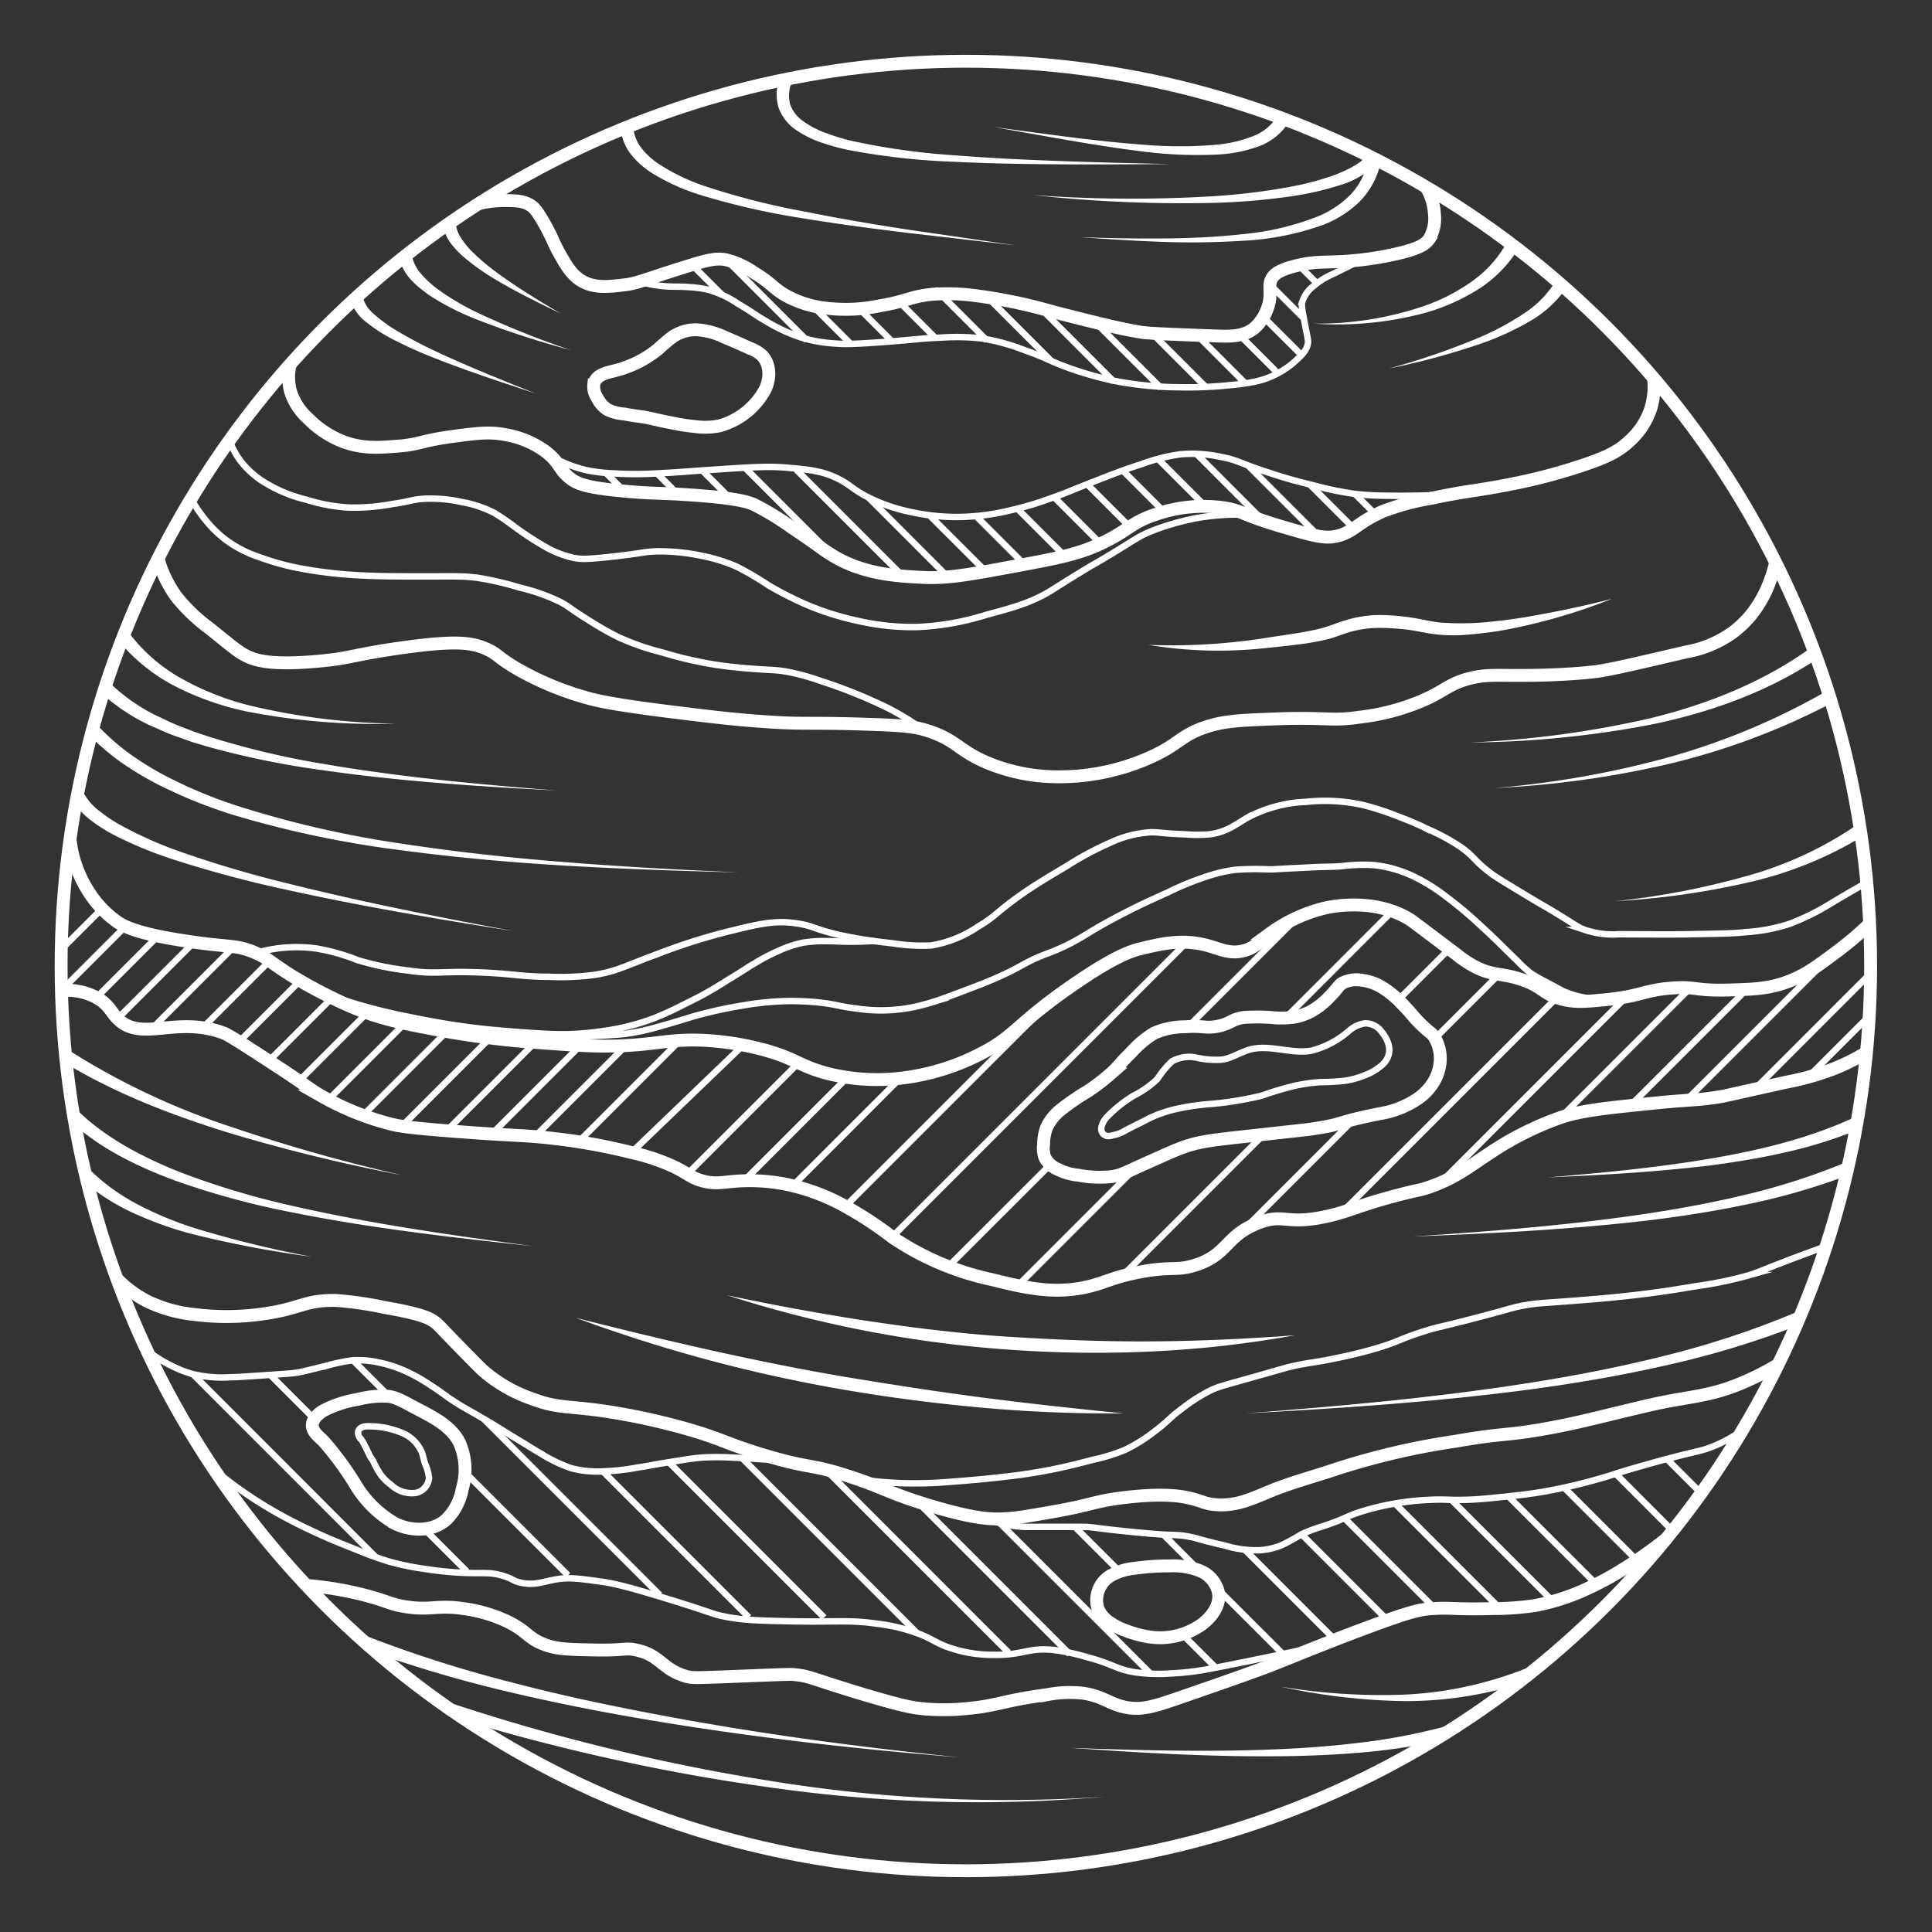 <svg id="Layer_2" data-name="Layer 2" xmlns="http://www.w3.org/2000/svg" viewBox="0 0 300 300">
  
  <rect x="0" y="0" width="300" height="300" fill="#333333" stroke="none"/>
  
  <g>
    <circle cx="149.98" cy="150" r="140.49" style="fill: none;stroke: #fff;stroke-miterlimit: 10;stroke-width: 2px"/>
    <path d="M9.49,153.83A9.55,9.55,0,0,1,15,154.92c1.84,1,2.23,2.22,3.28,3.28,3.68,3.69,9-.51,16.4,2.19.81.29,3.46,2,8.75,5.46,4.5,2.93,4.42,3.16,6.56,4.38a43.14,43.14,0,0,0,10.93,4.37c1.06.25,2.35.52,9.84,1.09,9.77.75,10.24.51,15.31,1.1a91,91,0,0,1,12,2.18,31.5,31.5,0,0,1,6.56,2.19c2.24,1.09,2.64,1.69,4.37,2.19,2.34.66,3.45.09,6.56,0a28.85,28.85,0,0,1,8.75,1.09,33,33,0,0,1,7.65,3.28,56.92,56.92,0,0,1,6.56,4.37,43.65,43.65,0,0,0,15.3,6.56c5.3,1.3,9.87,2.42,15.31,1.1,2.61-.64,3.66-1.41,7.65-2.19,5.24-1,5.77-.17,8.75-1.09,5.19-1.62,4.73-4.59,9.84-6.56,4.16-1.61,4.22.45,10.93-1.1,3.54-.81,4.51-1.61,10.94-3.28,3.21-.83,3-.64,4.37-1.09,4.36-1.44,6.63-3.39,9.84-5.47a48.83,48.83,0,0,1,10.93-5.46c3.18-1.06,6.86-1.44,14.22-2.19,6.27-.64,6.82-.4,10.93-1.09l9.84-2.19a42.31,42.31,0,0,0,7.65-2.19,34.63,34.63,0,0,0,4.38-2.18" style="fill: none;stroke: #fff;stroke-miterlimit: 10;stroke-width: 2px"/>
    <path d="M18.23,198.65a18.28,18.28,0,0,0,4.38,3.28,21.71,21.71,0,0,0,7.65,2.19,39.22,39.22,0,0,0,9.84,0c6.52-.78,7-2.27,12-2.19a55,55,0,0,1,7.65,1.1c5.76,1,6.91,1.67,7.65,2.18s.59.52,4.38,4.38c1.89,1.92,2.83,2.88,3.28,3.28a23.05,23.05,0,0,0,7.65,4.37c4.35,1.63,5.62.92,13.12,2.19a98.91,98.91,0,0,1,9.84,2.18c6.25,1.7,6.71,2.46,13.12,4.38,7.19,2.14,7,1.27,13.12,3.28,5.28,1.71,5.88,2.48,12,4.37,6.31,1.94,9,2.13,9.83,2.18,2.84.17,5.18-.27,9.84-1.09,6.16-1.08,6.29-1.62,10.94-2.18,6.08-.74,8.94-.2,9.84,0,2.35.49,2.53.94,4.37,1.09,3.29.27,5.61-.91,8.75-2.19s6.56-2.17,9.84-3.28A113.26,113.26,0,0,1,226,223.8c8-1.4,7.75-.75,15.31-2.19,4.19-.8,6-1.33,14.21-3.28,6.19-1.47,9.35-1.35,14.22-3.28a42.76,42.76,0,0,0,6.56-3.28" style="fill: none;stroke: #fff;stroke-miterlimit: 10;stroke-width: 2px"/>
    <path d="M47.58,246.19a52.52,52.52,0,0,1,9.6,1.65c3.19.88,3.58,1.33,6,1.68,3.8.56,4.6-.32,8.6.24A23.45,23.45,0,0,1,78,251.43c3.94,1.69,3.76,3,6.93,4.07,1.82.61,3.77.64,7.66.71,4.53.08,4.45-.38,6.21,0,3.82.83,3.9,2.94,7.65,4.07,1,.3,1.42.27,8.37,0,7.72-.31,8-.31,8.61-.24,2.35.24,2.48.59,10,2.87,6.64,2,8.28,2.25,9.56,2.39a34.94,34.94,0,0,0,7.18,0c4.64-.41,5.77-1.28,12.43-2.15a18.7,18.7,0,0,1,5.5-.24c3.08.44,4.08,1.61,6.46,2.15,2.59.59,4.64-.07,8.6-1.44,11-3.78,14.11-5,14.11-5,6.06-2.42,9.18-3.72,14.58-5.73,6.8-2.54,8.52-3,10.76-3.11,2.6-.18,3.58.16,9.09,0a44.14,44.14,0,0,0,6.69-.48,33.74,33.74,0,0,0,8.61-2.87,45.82,45.82,0,0,0,5-2.74,66.21,66.21,0,0,0,6.81-4.81" style="fill: none;stroke: #fff;stroke-miterlimit: 10;stroke-width: 2px"/>
    <path d="M10.87,130.22a18.62,18.62,0,0,0,2.8,8.09,16.47,16.47,0,0,0,4.54,4.84c.8.55,2.82,1.82,10.88,3,6.49,1,7.57.49,10.59,1.81,2.13.94,2.22,1.45,5.74,3.63a76.27,76.27,0,0,0,9.38,4.84c4.53,1.89,8,2.53,13.91,3.63a137,137,0,0,0,14.51,1.81c7.15.53,11,.81,16.33.31,3.66-.35,6-.87,10.28-.61a44.4,44.4,0,0,1,7.86,1.21c5.78,1.42,6.27,2.75,10.89,3.93a31.67,31.67,0,0,0,12.09.61,35.9,35.9,0,0,0,11.49-3.63c5.56-2.82,5.51-4.55,14.22-10.59,6.78-4.7,9.39-5.45,10.58-5.74,3.17-.78,6.43-1.58,10.28-.61,2.14.55,3.58,1.42,5.75.91,1.83-.43,2.66-1.49,4.23-2.72a24,24,0,0,1,8.47-3.93c.74-.18,7.67-1.72,13.3,1.81.25.16,2.59,1.92,7.26,5.45A17.82,17.82,0,0,0,229,150.1c2.61,1.35,3.9,1,6.65,1.81,4,1.14,3.8,2.55,7.26,3.33,1.87.42,3.36.28,6.35,0,5.47-.52,6-1.48,10.28-1.81,3.81-.3,3.59.44,8.77.3,3.85-.11,6.18-.17,9.07-1.21s4.63-2.37,7.56-4.54a53.44,53.44,0,0,0,5.4-4.56" style="fill: none;stroke: #fff;stroke-miterlimit: 10;stroke-width: 2px"/>
    <path d="M24.53,86.69a18.39,18.39,0,0,0,3,6.15,27.7,27.7,0,0,0,5.05,4.77c3,2.42,4.42,3.63,5.62,4.22,1.45.71,3.8,1.52,11.24.84,5.08-.46,5.39-1,12.37-2,8.89-1.28,11.35-.89,13.49,0s1.74,1.33,5.33,3.37a46.81,46.81,0,0,0,10.12,4.21c1.46.44,3.84,1.08,13.21,2.25,6.6.82,10.8,1.34,16.86,1.69,4.12.23,6,0,14.05.28,5.53.19,7.27.34,9.55,1.12,4.09,1.4,4.45,2.93,8.71,4.78a28.62,28.62,0,0,0,11,2.25,34.6,34.6,0,0,0,14-2.81c5.15-2.21,5-3.65,9.55-5.06,2.63-.82,5.35-.93,10.68-1.13,7.87-.28,8.34.41,12.93-.28a35,35,0,0,0,9.55-2.53c3.51-1.53,4-2.51,7-3.37,2.68-.75,4.26-.54,8.43-.56.89,0,6.26,0,11.24-.56,2-.21,6.1-1.17,14.33-3.09a17.61,17.61,0,0,0,7.31-3.09A17.07,17.07,0,0,0,272,95.37a18.79,18.79,0,0,0,2.81-5.06,21.11,21.11,0,0,0,.91-3" style="fill: none;stroke: #fff;stroke-miterlimit: 10;stroke-width: 2px"/>
    <path d="M45.08,56.54a8.25,8.25,0,0,0,0,4.12A9.34,9.34,0,0,0,47.86,65a15.47,15.47,0,0,0,5.29,3.53c3,1.15,5.54,1,8.57.75,3.58-.27,3.55-.83,8.57-1.51,3.81-.51,5.77-.76,8.32-.25a14.62,14.62,0,0,1,6,2.52c2.41,1.78,2.07,2.82,4,4.29,1.11.82,2.5,1.45,9.07,2,4.15.35,4.67.19,9.33.51,7.5.5,9.16,1.12,10.08,1.51a43.92,43.92,0,0,1,5.8,3.53c3.36,2.21,4.56,3.22,5.79,4,5,3.3,10.49,3.57,14.62,3.78,3.87.19,7.37-.46,14.37-1.76,6.53-1.22,9.79-1.83,13.36-3.53,4.25-2,4.59-3.27,8.57-4.54a22.7,22.7,0,0,1,10.33-1c3,.44,2.89,1.13,9.33,3,4.05,1.19,6.1,1.78,7.81,1.51,3.08-.49,3.45-2.14,7.82-4a39.32,39.32,0,0,1,7.56-2c5.23-1.11,6.07-1,11.34-2A88.66,88.66,0,0,0,246.49,72c2.84-1,4.74-1.81,6.55-3.53a11.68,11.68,0,0,0,3.28-5,11.49,11.49,0,0,0,.44-4.74" style="fill: none;stroke: #fff;stroke-miterlimit: 10;stroke-width: 2px"/>
    <path d="M74.24,31.65a16.42,16.42,0,0,1,4.31-.5c1.68,0,2.81.06,3.91.79.39.26.89.67,2.15,2.93s1.33,2.83,2.16,4.31c1,1.8,1.85,3.32,3.32,4.3,2,1.29,4.13,1.07,6.66.78,2.17-.24,2.72-.64,9.39-2.74,3.77-1.18,5-1.49,6.65-1.17a13.08,13.08,0,0,1,4.31,2c2.69,1.6,2.91,2.38,4.89,3.52a16.6,16.6,0,0,0,6.45,2,25.68,25.68,0,0,0,8.22-.4c4.18-.69,4.63-1.41,8-1.76a32.12,32.12,0,0,1,6.84.2,80.23,80.23,0,0,1,12.14,2.54c6.81,1.73,10.21,2.59,13.5,3.13,1.17.2,4.69.33,11.74.59,2.12.08,4.4.13,6.06-1.37a7.49,7.49,0,0,0,2-3.33c.64-2.18-.16-3.06.59-4.3.31-.52,1-1.28,4.11-2,2.65-.58,3.91-.41,7-.58a49.78,49.78,0,0,0,8.22-1.18c3.57-.82,4.51-1.49,5.09-2.35a6.24,6.24,0,0,0,.78-3.91,9,9,0,0,0-1.22-4" style="fill: none;stroke: #fff;stroke-miterlimit: 10;stroke-width: 2px"/>
    <path d="M167.42,182.48a17.62,17.62,0,0,0,5.23.22c1.53-.22,2-.61,5.9-2.34,2.53-1.13,3.8-1.7,4.9-2.11,2.48-.93,4.28-1.15,8.9-1.67,9.07-1,9.11-1,11-1.22,5.79-.84,3.61-1,11-2.45a14.49,14.49,0,0,0,5.68-2.23,8.28,8.28,0,0,0,2.44-2.45,7,7,0,0,0,1.12-3,6.4,6.4,0,0,0-.89-4.23c-.48-.71-.63-.54-2.12-2-1.15-1.14-1.17-1.35-2.33-2.56a16.79,16.79,0,0,0-3.12-2.79,8.18,8.18,0,0,0-3.67-1.44,4.87,4.87,0,0,0-2.79.33c-.86.42-.82.82-2.22,2.23a11.79,11.79,0,0,1-2.78,2.22,9.41,9.41,0,0,1-2.34.89,14,14,0,0,1-4,.11,30.27,30.27,0,0,0-4.23,0c-2,.33-1.91.91-3.89,1.34s-2.26-.11-5.23.11a11.81,11.81,0,0,0-4.79,1,15.85,15.85,0,0,0-3.56,3c-1.89,1.85-1.82,2.08-3.23,3.34a32.82,32.82,0,0,1-3.67,2.78,36,36,0,0,0-3.9,2.67,7.57,7.57,0,0,0-2.33,2.89,7.65,7.65,0,0,0-.45,2.56,4.3,4.3,0,0,0,.22,2.12,4,4,0,0,0,2,1.78A8.83,8.83,0,0,0,167.42,182.48Z" style="fill: none;stroke: #fff;stroke-miterlimit: 10;stroke-width: 2px"/>
    <path d="M104.53,65.71a29.91,29.91,0,0,0,3.48.53,11.25,11.25,0,0,0,3.69-.11,11.53,11.53,0,0,0,7.07-5.58c.91-1.77.88-4.18-.6-5.5a6.59,6.59,0,0,0-1.8-1c-1.25-.56-2.51-1.13-3.78-1.66a11.89,11.89,0,0,0-4.49-1.19,6.51,6.51,0,0,0-3.58,1.05,26,26,0,0,0-2.28,1.92,17.21,17.21,0,0,1-6.88,3.42c-1.31.34-2.87.61-3.16,2.17a3,3,0,0,0,.53,2,4.49,4.49,0,0,0,1.68,1.89,7.81,7.81,0,0,0,2.53.64c.78.14,1.17.21,1.9.31C101.09,64.88,101.41,65.13,104.53,65.71Z" style="fill: none;stroke: #fff;stroke-miterlimit: 10;stroke-width: 2px"/>
    <path d="M174.3,175.79c1.25-.72,2.58-1.3,3.87-2a20,20,0,0,1,4.07-1.49,36.37,36.37,0,0,1,5.83-.88,53.39,53.39,0,0,0,7.87-1.29,49,49,0,0,1,5.23-1.56,28.15,28.15,0,0,1,3.86-.54,36.25,36.25,0,0,0,3.8-.21,13.48,13.48,0,0,0,3.33-.95,8.33,8.33,0,0,0,2.44-1.49c1.75-1.56,1.27-3.62-.15-5.28a3.15,3.15,0,0,0-2.47-1.2,4.86,4.86,0,0,0-2.59,1.24,14.24,14.24,0,0,1-5.71,3c-3.16.58-6.49-1-9.59-.17-1.46.4-2.76,1.32-4.26,1.56a13.47,13.47,0,0,1-4-.29,5.45,5.45,0,0,0-3.88.59,14.71,14.71,0,0,0-2.23,2.71,15.13,15.13,0,0,1-3.7,2.6,20.54,20.54,0,0,0-4.1,3.27c-.7.71-1.55,2.35-.21,2.93.19.09.44.13,1.15-.06A6.64,6.64,0,0,0,174.3,175.79Z" style="fill: none;stroke: #fff;stroke-miterlimit: 10"/>
    <path d="M178,254.1a11.19,11.19,0,0,0,8.32-1.66c1.71-1.15,3.19-3.06,2.89-5.1a4.77,4.77,0,0,0-2.88-3.43,11.35,11.35,0,0,0-4.59-.76,39,39,0,0,0-5.61.38,9.36,9.36,0,0,0-3.5,1.05,4.41,4.41,0,0,0-2.11,5.29,4.88,4.88,0,0,0,1.87,2.12,10.17,10.17,0,0,0,2.37,1.19A16.92,16.92,0,0,0,178,254.1Z" style="fill: none;stroke: #fff;stroke-miterlimit: 10;stroke-width: 2px"/>
    <path d="M61.53,217.13a21.2,21.2,0,0,1,2.34,1.16c2.8,1.49,6,2.87,7.45,5.68a10.41,10.41,0,0,1,.46,7.22A8.86,8.86,0,0,1,69.26,236c-2.14,1.86-5.47,1.81-8,.53a17,17,0,0,1-6-5.89,47.76,47.76,0,0,0-5-6.83c-.68-.69-1.8-1.47-1.76-2.55s1.22-2,2.13-2.42a17.77,17.77,0,0,1,5-1.56,14.8,14.8,0,0,1,4.77-.45A7,7,0,0,1,61.53,217.13Z" style="fill: none;stroke: #fff;stroke-miterlimit: 10;stroke-width: 2px"/>
    <path d="M57.94,226.87a16.15,16.15,0,0,0,1.09,2,7.43,7.43,0,0,0,1.69,1.69,4.66,4.66,0,0,0,3.9,1.25,2.6,2.6,0,0,0,2-2.3,6.88,6.88,0,0,0-.62-2.23c-.21-.61-.3-1.26-.54-1.86a5.66,5.66,0,0,0-3.23-3,13.25,13.25,0,0,0-5-.95,2.31,2.31,0,0,0-1,.15,1,1,0,0,0-.62.69,1.56,1.56,0,0,0,.28,1c.27,0,1.43,2.56,1.61,2.89S57.82,226.63,57.94,226.87Z" style="fill: none;stroke: #fff;stroke-miterlimit: 10"/>
    <path d="M282.81,101.88c-7.94,5.44-17.08,8.71-26.34,10.62a154.91,154.91,0,0,1-28.15,2.79,154,154,0,0,0,27.93-3.76c9.1-2.22,17.93-5.77,25.4-11.28Z" style="fill: #fff"/>
    <path d="M232.25,122.35a147.69,147.69,0,0,0,26.62-4.7,107,107,0,0,0,24.78-10.35l1,1.75a108.89,108.89,0,0,1-25.5,9.57A148.68,148.68,0,0,1,232.25,122.35Z" style="fill: #fff"/>
    <path d="M250.88,139.93a121,121,0,0,0,19.86-3.77,57.57,57.57,0,0,0,18.06-8.39l1.15,1.64A59.27,59.27,0,0,1,271,137.13,122.54,122.54,0,0,1,250.88,139.93Z" style="fill: #fff"/>
    <path d="M240.39,182.82c8.13-.67,16.26-1.45,24.28-2.76s16-3.19,23.28-6.56l.81,1.82A71.16,71.16,0,0,1,276.94,179c-4,.91-8.06,1.55-12.12,2.06C256.69,182,248.54,182.48,240.39,182.82Z" style="fill: #fff"/>
    <path d="M219.42,192c11.42-.75,22.83-1.63,34.14-3.23,5.66-.8,11.28-1.79,16.82-3.1a102.6,102.6,0,0,0,16.18-5.16l.76,1.84a103.28,103.28,0,0,1-16.62,4.78c-5.63,1.17-11.32,2-17,2.63C242.29,191,230.86,191.57,219.42,192Z" style="fill: #fff"/>
    <path d="M193.37,219.47c14.58-1.11,29.15-2.41,43.58-4.65,7.21-1.13,14.39-2.5,21.45-4.28a139,139,0,0,0,20.67-6.84l.77,1.85A140.09,140.09,0,0,1,258.75,212c-7.16,1.64-14.4,2.85-21.65,3.82C222.57,217.72,208,218.7,193.37,219.47Z" style="fill: #fff"/>
    <path d="M154.27,19.73c7.73,1,15.45,2.17,23.2,2.73a65.51,65.51,0,0,0,11.55,0,20.46,20.46,0,0,0,5.45-1.28,7.51,7.51,0,0,0,3.92-3.24l1.74,1a9.26,9.26,0,0,1-5,3.9,21.69,21.69,0,0,1-5.94,1.15,67.09,67.09,0,0,1-11.79-.47C169.6,22.55,162,21.06,154.27,19.73Z" style="fill: #fff"/>
    <path d="M160.53,30.3a211.59,211.59,0,0,0,27,.22,100.45,100.45,0,0,0,13.33-1.61,43.93,43.93,0,0,0,6.39-1.74c2-.78,4.06-1.76,5.24-3.26l1.56,1.26a14,14,0,0,1-6.21,3.65,46.6,46.6,0,0,1-6.71,1.57,102.9,102.9,0,0,1-13.56,1.13A212.21,212.21,0,0,1,160.53,30.3Z" style="fill: #fff"/>
    <path d="M167.76,36.84c4.18.13,8.36.22,12.53.19s8.35-.19,12.48-.65a42.36,42.36,0,0,0,12-2.83,15.25,15.25,0,0,0,4.9-3.29,10.35,10.35,0,0,0,2.66-5l1.94.46a12.17,12.17,0,0,1-3.36,5.79,16.9,16.9,0,0,1-5.57,3.45,43.22,43.22,0,0,1-12.45,2.43,125.59,125.59,0,0,1-12.57.16C176.1,37.39,171.93,37.13,167.76,36.84Z" style="fill: #fff"/>
    <path d="M181.63,25.47c-5.54.05-11.08.08-16.62.05s-11.08-.12-16.63-.39a108.5,108.5,0,0,1-16.6-1.83,33.2,33.2,0,0,1-4.1-1.12,15.68,15.68,0,0,1-3.93-1.91,7.11,7.11,0,0,1-2.89-3.65,7.4,7.4,0,0,1,.28-4.69l1.87.7a5.46,5.46,0,0,0-.35,3.46,5.31,5.31,0,0,0,2.11,2.76,13.91,13.91,0,0,0,3.47,1.8,31.68,31.68,0,0,0,3.88,1.19,107,107,0,0,0,16.33,2.29c5.51.44,11,.69,16.57.89S176.09,25.35,181.63,25.47Z" style="fill: #fff"/>
    <path d="M157.62,38.09l-16.29-1.88c-5.43-.66-10.85-1.36-16.26-2.25A115.13,115.13,0,0,1,109,30.35a32.87,32.87,0,0,1-7.66-3.41A13.3,13.3,0,0,1,98,24a7.88,7.88,0,0,1-1.66-4.29l2-.1a5.91,5.91,0,0,0,1.18,3.27,11.15,11.15,0,0,0,2.76,2.57,31,31,0,0,0,7.17,3.45,113.56,113.56,0,0,0,15.77,4C130.6,34,136,34.89,141.4,35.72Z" style="fill: #fff"/>
    <path d="M99.35,43.71a17.68,17.68,0,0,0,4.17.76c1.3.08,2,0,3.73.13A17.22,17.22,0,0,1,110,45a15.81,15.81,0,0,1,4.64,2.19c2.58,1.53,2.43,1.6,4.12,2.57a26.88,26.88,0,0,0,5.4,2.57,22.09,22.09,0,0,0,5.41,1c1.26.12,2.55.16,8-.25,5.06-.39,5.61-.55,8.49-.65a34.18,34.18,0,0,1,6.44.13,32.24,32.24,0,0,1,6.56,1.8c3.48,1.22,3.86,1.69,7.08,2.84a55,55,0,0,0,6.83,1.93,53.8,53.8,0,0,0,9.91,1,63.62,63.62,0,0,0,7.46-.26c4.12-.35,5.74-.83,7.08-1.42A13.54,13.54,0,0,0,201,56.19c1.08-1,1.81-1.63,2.06-2.71.14-.6,0-.83-.52-3.6-.43-2.25-.43-2.56-.33-3A5,5,0,0,1,204,44.39a12,12,0,0,1,3-1.85c.95-.46,2.48-1.22,4.49-2.24" style="fill: none;stroke: #fff;stroke-miterlimit: 10"/>
    <path d="M225.07,76.79c-4.14.21-7.52.22-10,.18a44.26,44.26,0,0,1-4.72-.28,51.62,51.62,0,0,1-6.11-1.25c-2.36-.59-4.38-1.09-7.08-2-4.63-1.47-4.87-2-7.64-2.5a20.84,20.84,0,0,0-6.11-.41,27.91,27.91,0,0,0-6.11,1.53c-2.29.72-4,1.37-7.22,2.63-4.22,1.64-4.25,1.75-6.39,2.5a53.24,53.24,0,0,1-6.94,2.09,35.92,35.92,0,0,1-8.2,1,33.51,33.51,0,0,1-7.36-.83,26.29,26.29,0,0,1-6.38-2.23c-2.37-1.2-2.62-1.82-4.45-2.77-2.5-1.31-4.68-1.52-7.91-1.81s-5.5-.12-13.43.41c-1.94.13-3.91.31-7,.46a54.78,54.78,0,0,1-6.67,0A25.63,25.63,0,0,1,91,73a20.55,20.55,0,0,1-5.28-2.07" style="fill: none;stroke: #fff;stroke-miterlimit: 10"/>
    <path d="M235.8,38.56A19.61,19.61,0,0,1,229.41,45a31.66,31.66,0,0,1-8.08,3.57A52.51,52.51,0,0,1,204,50.25a51.57,51.57,0,0,0,17-2.69,29.58,29.58,0,0,0,7.55-3.86A18,18,0,0,0,234,37.61Z" style="fill: #fff"/>
    <path d="M243.24,44.68A17.73,17.73,0,0,1,237.35,50a43.64,43.64,0,0,1-7,3.22,112.44,112.44,0,0,1-14.66,4A112.17,112.17,0,0,0,230,52.28a42.55,42.55,0,0,0,6.55-3.55,15.94,15.94,0,0,0,5-5.07Z" style="fill: #fff"/>
    <path d="M178.33,100.14a95,95,0,0,0,18.1-1.06c3-.5,6.06-.81,8.87-1.56,1.36-.36,2.77-1,4.34-1.41a18.23,18.23,0,0,1,4.76-.61,36.91,36.91,0,0,1,4.69.38c1.57.25,3,.61,4.45.78a43.69,43.69,0,0,0,8.9-.23c3-.29,6-.87,8.93-1.43s5.94-1.26,8.9-2A89.45,89.45,0,0,1,232.63,98c-1.54.22-3,.41-4.58.54a24.69,24.69,0,0,1-4.71,0c-1.59-.14-3.11-.53-4.54-.73a36,36,0,0,0-4.41-.31,16.45,16.45,0,0,0-4.26.5c-1.39.33-2.77,1-4.35,1.35a39.94,39.94,0,0,1-4.61.77c-1.52.2-3,.35-4.54.5A66.74,66.74,0,0,1,178.33,100.14Z" style="fill: #fff"/>
    <path d="M70.76,34.58a4.87,4.87,0,0,0,.74,2.23,12.37,12.37,0,0,0,1.65,2.1,34.1,34.1,0,0,0,4.28,3.62c3.06,2.23,6.33,4.2,9.61,6.15C83.6,47,80.17,45.35,76.87,43.36A34.17,34.17,0,0,1,72.12,40,13.69,13.69,0,0,1,70,37.78a6.85,6.85,0,0,1-1.28-3.07Z" style="fill: #fff"/>
    <path d="M63.9,39.55a6.67,6.67,0,0,0,1.45,2.93,12.63,12.63,0,0,0,1.25,1.29A15.8,15.8,0,0,0,68,44.93a40.2,40.2,0,0,0,6.49,3.79,135.57,135.57,0,0,0,14.16,5.65,138.28,138.28,0,0,1-14.57-4.74,40.43,40.43,0,0,1-6.93-3.47A16.05,16.05,0,0,1,65.54,45,13.65,13.65,0,0,1,64,43.64a8.49,8.49,0,0,1-2.11-3.73Z" style="fill: #fff"/>
    <path d="M56.28,46A5.36,5.36,0,0,0,58.1,48.8a22.6,22.6,0,0,0,3.11,2.31,66.53,66.53,0,0,0,7.05,3.72c4.85,2.26,9.84,4.24,14.82,6.24-5.1-1.68-10.2-3.35-15.22-5.32a66.3,66.3,0,0,1-7.41-3.35A23.2,23.2,0,0,1,57,50.12a7,7,0,0,1-2.64-3.74Z" style="fill: #fff"/>
    <path d="M112.9,201.12q10.89,2.32,21.85,4c7.31,1.09,14.65,2,22,2.46s14.75.76,22.14.71,14.78-.4,22.19-.95a167.77,167.77,0,0,1-22.15,2.51,186.8,186.8,0,0,1-22.32-.28A185.08,185.08,0,0,1,112.9,201.12Z" style="fill: #fff"/>
    <path d="M89.42,204.63q10.5,2.69,21,5.05c7,1.54,14.09,3,21.18,4.18s14.21,2.28,21.35,3.2,14.31,1.7,21.5,2.41c-7.22.06-14.46-.22-21.66-.86s-14.39-1.56-21.53-2.78A234.06,234.06,0,0,1,89.42,204.63Z" style="fill: #fff"/>
    <path d="M35.62,68.37a12.88,12.88,0,0,0,1.79,3.28,13.8,13.8,0,0,0,3.92,3.41,22.19,22.19,0,0,0,6.31,2.55,26.62,26.62,0,0,0,6.48,1.2,31.7,31.7,0,0,0,6.64-.52c3.14-.45,3.28-.76,5.29-.85a22,22,0,0,1,5.62.51,17.8,17.8,0,0,1,5.12,1.71A38.4,38.4,0,0,1,80,81.87a49.6,49.6,0,0,0,4.43,2.9,15.69,15.69,0,0,0,4.77,1.88c1.06.19,1.93.2,5.46-.17,5.36-.58,5.11-.79,7.16-.86a30.91,30.91,0,0,1,7.15.69,25.63,25.63,0,0,1,5.46,1.7,49.13,49.13,0,0,1,4.94,2.9,53.21,53.21,0,0,0,6.48,3.24A43.58,43.58,0,0,0,133,96.36a38,38,0,0,0,9.54,1,41.41,41.41,0,0,0,10.57-1.88c4.23-1.14,7-1.88,10.06-3.75.9-.55,2.14-1.37,4.94-3.07,2-1.23,1.85-1.07,3.75-2.21,4.29-2.58,4.9-3.17,7-4,1.31-.53,2.5-.89,3.08-1.06a38.75,38.75,0,0,1,4.21-1,36.43,36.43,0,0,1,7.67-.45" style="fill: none;stroke: #fff;stroke-miterlimit: 10"/>
    <path d="M29.37,76.87a21.72,21.72,0,0,0,2.52,3.85A18,18,0,0,0,35,83.78a18.44,18.44,0,0,0,5.45,2.79,38.28,38.28,0,0,0,6.38,1.73,68.2,68.2,0,0,0,9.57,1.06c2.62.14,5.07.14,10,.14,4.54,0,5.69-.07,8,.26a46.71,46.71,0,0,1,6.25,1.47,29.7,29.7,0,0,1,6.38,2.25c1.48.79,1.33.94,4.12,2.66A49.28,49.28,0,0,0,96,98.93a39.89,39.89,0,0,0,6.91,2.4,61.66,61.66,0,0,0,8,1.86c2.52.39,4.91.58,6,.66,2.8.22,3.36.14,5,.4a34.6,34.6,0,0,1,5.45,1.46,79.72,79.72,0,0,1,8,3.06c1.09.49,1.93.87,3.06,1.46a40.86,40.86,0,0,1,4.83,3" style="fill: none;stroke: #fff;stroke-miterlimit: 10"/>
    <path d="M283.6,193.51c-1.41.5-3.52,1.26-6.08,2.24-3.62,1.38-4.18,1.7-5.87,2.25a60.55,60.55,0,0,1-8.3,1.72c-2.55.43-5.47.92-9.5,1.38-3.42.4-6.4.64-9.33.87-5,.4-5.57.34-7.6.69s-2.06.49-7.43,1.9c-6.28,1.65-6.15,1.44-8.63,2.25-3.66,1.17-3.69,1.54-7.26,2.59-2.64.77-4.9,1.25-6.39,1.55-3.52.73-3.73.57-6.57,1.21-1,.23-.9.23-6.22,1.73-4.78,1.34-5.36,1.48-6.56,2.07a26.43,26.43,0,0,0-4.32,2.77c-2.07,1.54-2.06,1.88-4.15,3.45a24.92,24.92,0,0,1-4.66,2.94,28.63,28.63,0,0,1-5,1.55c-2.85.74-5.17,1.34-8.47,1.9-2.45.43-4.32.64-6.39.87-2.35.26-4.23.41-5.53.52-2.46.19-3.69.3-5.18.34-2.7.08-4.74,0-5.43-.06-1.54-.08-3.42-.25-5.55-.56" style="fill: none;stroke: #fff;stroke-miterlimit: 10"/>
    <path d="M22.72,209.6a21.12,21.12,0,0,0,4.12,2.58,16.58,16.58,0,0,0,3.1,1.19,19.62,19.62,0,0,0,5.95.48c.84,0,2.59-.12,6.07-.36,3.08-.2,3.52-.25,4.17-.35,1.09-.18,1.31-.29,4.64-1.08a26.27,26.27,0,0,1,4-.83,14.81,14.81,0,0,1,4.17.36,20,20,0,0,1,4.52,1.55,27.57,27.57,0,0,1,3.46,2c1.76,1.13,1.87,1.34,3.45,2.38s1.66,1,4.64,2.74c.43.25,1.72,1,4.29,2.62,3.34,2,3.69,2.27,4.53,2.74A23.06,23.06,0,0,0,88.76,228a16.46,16.46,0,0,0,4.88.48,36.93,36.93,0,0,0,5.36-.6c2-.3,2.1-.38,4.88-.83,2.52-.41,3.81-.62,5.12-.72a39,39,0,0,1,4.64,0c2.17.09,5.12.26,8.69.6" style="fill: none;stroke: #fff;stroke-miterlimit: 10"/>
    <path d="M270.66,222a20.74,20.74,0,0,1-5.5,2.91c-1.14.4-1.41.38-4.49,1.16-2.69.68-4.69,1.26-6.39,1.74-3.9,1.12-3.53,1.14-6.23,1.89a82.27,82.27,0,0,1-8.12,1.88c-2.55.45-4.51.65-6.67.87s-3.63.38-5.66.44c-2.8.08-3-.12-5.51,0a42.16,42.16,0,0,0-5.51.58,40.43,40.43,0,0,0-5.36,1.3c-2.32.75-2.15,1-5.66,2.18a26.08,26.08,0,0,0-3.48,1.3,32.94,32.94,0,0,1-3.19,1.74,11,11,0,0,1-3.34.73,16.47,16.47,0,0,1-5.36-.73c-4.43-1-4.13-1.15-5.95-1.45s-1.5-.05-5.94-.43c-3.06-.26-5.8-.58-5.8-.58-2.5-.29-2.9-.4-4.21-.44-.3,0-.18,0-3.91,0h-5.22a17.53,17.53,0,0,1-5.93-1.27" style="fill: none;stroke: #fff;stroke-miterlimit: 10"/>
    <path d="M33.23,228.18A65.07,65.07,0,0,0,41.41,234,72.58,72.58,0,0,0,48,237.5c2.84,1.36,5,2.21,7.71,3.28a50.74,50.74,0,0,0,4.82,1.73,42.26,42.26,0,0,0,5.78,1.16,51.48,51.48,0,0,0,6,.57c2.85.1,3.72-.13,5.58.39s1.68.87,3.09,1.15c2.16.45,3.48-.24,5.58-.57,1.85-.3,3.48-.07,6.75.38,1.83.26,3.69.64,10.4,2.7,7.27,2.24,6.68,2.28,8.67,2.7,3,.62,5.66.67,11,.77,6.72.12,8.45-.25,12.91.38a27.54,27.54,0,0,1,6.36,1.54c2.24.87,2.62,1.4,4.62,2.12a20.62,20.62,0,0,0,7.13,1.16c4.5.07,5.06-1.12,9.06-.77a31.83,31.83,0,0,1,5.39,1.15c4,1.05,4.44,1.85,7.32,2.32a25.85,25.85,0,0,0,5.59.19,41.66,41.66,0,0,0,6.36-.77c7.34-1.42,14.71-3,16.72-3.47" style="fill: none;stroke: #fff;stroke-miterlimit: 10"/>
    <path d="M39.68,148a22.42,22.42,0,0,1,9.49-.71,31.46,31.46,0,0,1,6.35,1.79,44.22,44.22,0,0,0,7.81,1.62c4.7.68,4.88,0,12,.33,4.91.25,5.61.62,10.1.65a39.37,39.37,0,0,0,7-.32c3.32-.54,4.56-1.34,9.77-3.26a92.32,92.32,0,0,1,10.1-3.26c5.27-1.31,7.9-2,11.4-1.46,2.88.41,2.88,1.09,8.14,2.11,2.9.57,5.22.81,6.84,1a29.74,29.74,0,0,0,5.86.33,18.22,18.22,0,0,0,7.33-2.93c2.7-1.6,2.57-2,6.35-4.73,2.36-1.67,4.11-2.71,7.49-4.72a47.72,47.72,0,0,1,6.68-3.58,17.14,17.14,0,0,1,6.35-1.63c1.49,0,1.86.2,5.21.32a24.19,24.19,0,0,0,3.91,0c2.66-.35,4.15-1.62,5.86-2.6a21.16,21.16,0,0,1,9.12-2.44,27.23,27.23,0,0,1,8.8.49,40.93,40.93,0,0,1,5.05,1.62c2.35.87,4.08,1.66,4.72,2a32.73,32.73,0,0,1,5.21,2.77c2.43,1.66,2.17,2.19,4.89,4.23.7.53,2.2,1.44,5.21,3.26,3.43,2.08,2.91,1.68,5.21,3.09,2.84,1.75,3.14,2.05,4.23,2.44a13.63,13.63,0,0,0,5.21.66c3.64,0,7.28.07,10.91,0,5.73-.12,6.65-.1,8.8-.33a27.08,27.08,0,0,0,6.84-1.3,36.83,36.83,0,0,0,6-2.93c.71-.42,1.65-1,3.58-2.12l2.3-1.32" style="fill: none;stroke: #fff;stroke-miterlimit: 10"/>
    <path d="M135.74,146.1c-1.83.13-3.31.14-4.32.12-1.3,0-1.72-.09-3-.08a20.18,20.18,0,0,0-3.66.23,16.7,16.7,0,0,0-3.81,1.25,30.19,30.19,0,0,0-3.73,1.94c-1,.57-1,.63-3,1.87-1.65,1-2.6,1.63-3.81,2.33-1.71,1-3.06,1.65-4.12,2.17a50.91,50.91,0,0,1-4.74,2.18A35.72,35.72,0,0,1,94,160.05a45.88,45.88,0,0,1-6.29.55c-2,0-3.58-.08-6.69-.31-3.34-.26-5.61-.43-8.78-.86-3.54-.48-6.15-1-8.47-1.47a88.4,88.4,0,0,1-8.86-2.18c-1.07-.33-2-.64-2.57-.86" style="fill: none;stroke: #fff;stroke-miterlimit: 10"/>
    <path d="M246.67,155a13.86,13.86,0,0,1-4.09-1.17l-2.39-1.29a26.36,26.36,0,0,1-2.39-1.34,17.8,17.8,0,0,1-2.2-2c-1.08-1.05-1.62-1.57-2.57-2.51-.19-.19-1.78-1.76-3.49-3.3a61.61,61.61,0,0,0-5.08-4.23,27.91,27.91,0,0,0-3.73-2.44,19.89,19.89,0,0,0-3.67-1.6,19.39,19.39,0,0,0-3.73-.79,26.54,26.54,0,0,0-5.08.18c-2.19.14-1.5,0-6.18.25-4.13.19-3.73.23-5.08.24a43.71,43.71,0,0,0-5.14.06,22.92,22.92,0,0,0-3.73.8,45.1,45.1,0,0,0-6.74,2.69c-2.82,1.28-4.23,1.92-6,2.82-1.57.8-3.59,1.83-6.12,3.36-1.2.73-2,1.22-3.31,1.9a37.53,37.53,0,0,1-3.73,1.59c-3.45,1.36-3.32,1.78-7.46,3.61-1.74.77-3.18,1.31-6.06,2.39-2.22.83-3.35,1.25-4.59,1.59a25.3,25.3,0,0,1-11.14.79c-2.65-.31-3-.62-5.63-.92a44.36,44.36,0,0,0-4.71-.24,45.24,45.24,0,0,0-7.16.67,68.46,68.46,0,0,0-7.34,1.59c-2,.56-2.58.82-6.06,1.78a33.45,33.45,0,0,1-4.59,1c-1,.14-1.89.2-3.61.3s-3.13.15-4.59.19c-1.17,0-2.71.06-4.53.06" style="fill: none;stroke: #fff;stroke-miterlimit: 10"/>
    <path d="M19.93,98.14a26.23,26.23,0,0,0,8.3,7.25,43.22,43.22,0,0,0,10.49,4.15,103.76,103.76,0,0,0,22.67,2.83,104.42,104.42,0,0,1-22.91-1.86,44.34,44.34,0,0,1-11-3.8,28,28,0,0,1-9.18-7.37Z" style="fill: #fff"/>
    <path d="M17,106a29.05,29.05,0,0,0,7.15,5.06c1.36.6,2.67,1.32,4.09,1.82l2.1.81,2.14.71A130.18,130.18,0,0,0,50.1,118.6c11.95,2.06,24.07,3.18,36.18,4.14C74.15,122.11,62,121.32,50,119.58A131,131,0,0,1,32,115.87l-2.21-.66-2.17-.78c-1.47-.47-2.86-1.17-4.28-1.76a31.28,31.28,0,0,1-7.81-5.22Z" style="fill: #fff"/>
    <path d="M15.08,112.57a36.7,36.7,0,0,0,4.73,4.24,47.66,47.66,0,0,0,5.43,3.42,72.39,72.39,0,0,0,11.92,5,159,159,0,0,0,25.42,5.8c8.62,1.32,17.3,2.23,26,2.91s17.43,1.15,26.16,1.52c-8.74-.2-17.47-.5-26.2-1s-17.44-1.26-26.12-2.42a160,160,0,0,1-25.73-5.36,74.63,74.63,0,0,1-12.28-4.93,50.36,50.36,0,0,1-5.71-3.45,38.7,38.7,0,0,1-5.1-4.4Z" style="fill: #fff"/>
    <path d="M12.91,123a9.12,9.12,0,0,0,2.61,3,23.43,23.43,0,0,0,3.64,2.36A61.55,61.55,0,0,0,27.29,132a174.3,174.3,0,0,0,17.19,5.13c11.64,2.92,23.43,5.25,35.24,7.44-11.87-1.86-23.72-3.86-35.47-6.46a180.63,180.63,0,0,1-17.46-4.69,62.64,62.64,0,0,1-8.45-3.44,25,25,0,0,1-4-2.43,11,11,0,0,1-3.26-3.67Z" style="fill: #fff"/>
    <path d="M10.71,163.1a111.81,111.81,0,0,0,24.92,11.79,265.52,265.52,0,0,0,26.75,7.58,266.83,266.83,0,0,1-27.06-6.63c-8.87-2.76-17.64-6.14-25.69-11.06Z" style="fill: #fff"/>
    <path d="M12.1,172.49c4.36,4.23,10,7.17,15.7,9.46a125.48,125.48,0,0,0,17.93,5.37c12.21,2.78,24.66,4.52,37.09,6.19-12.47-1.34-25-2.75-37.3-5.22a124.93,124.93,0,0,1-18.25-4.94c-5.92-2.19-11.76-5-16.57-9.43Z" style="fill: #fff"/>
    <path d="M13.92,181.62a31.61,31.61,0,0,0,7.46,5.4A54.52,54.52,0,0,0,30,190.63a165.37,165.37,0,0,0,18.41,4.52,168.35,168.35,0,0,1-18.7-3.56,55.66,55.66,0,0,1-9-3.23,33.34,33.34,0,0,1-8.17-5.29Z" style="fill: #fff"/>
    <path d="M166.25,271.41c9.76.36,19.52.61,29.26.32,4.86-.15,9.72-.44,14.55-1a94.72,94.72,0,0,0,14.24-2.62l.5,1.93a96.74,96.74,0,0,1-14.6,2.19c-4.89.38-9.79.51-14.68.49C185.74,272.69,176,272.1,166.25,271.41Z" style="fill: #fff"/>
    <path d="M198.86,261.9a94.88,94.88,0,0,0,19.46,1.23A58.58,58.58,0,0,0,237.13,259l.71,1.87a60.41,60.41,0,0,1-19.49,3.28A95.69,95.69,0,0,1,198.86,261.9Z" style="fill: #fff"/>
    <path d="M149.11,272.89c-15.67-1.25-31.31-3-46.84-5.56-7.76-1.28-15.5-2.77-23.17-4.59A201.32,201.32,0,0,1,56.4,256l.71-1.87a196.79,196.79,0,0,0,22.35,7.11c7.59,2,15.27,3.62,23,5.07C117.88,269.23,133.47,271.3,149.11,272.89Z" style="fill: #fff"/>
    <path d="M171.46,279A227.13,227.13,0,0,1,120,277.61a318.34,318.34,0,0,1-50.36-11.17l.6-1.91a315.57,315.57,0,0,0,49.9,12.09A227.09,227.09,0,0,0,171.46,279Z" style="fill: #fff"/>
    <line x1="9.49" y1="153.83" x2="19.19" y2="144.13" style="fill: none;stroke: #fff;stroke-miterlimit: 10"/>
    <line x1="14.95" y1="154.92" x2="24.28" y2="145.59" style="fill: none;stroke: #fff;stroke-miterlimit: 10"/>
    <line x1="18.23" y1="158.2" x2="29.78" y2="146.65" style="fill: none;stroke: #fff;stroke-miterlimit: 10"/>
    <line x1="9.51" y1="147.43" x2="15.66" y2="141.28" style="fill: none;stroke: #fff;stroke-miterlimit: 10"/>
    <line x1="23.55" y1="159.78" x2="36.47" y2="146.86" style="fill: none;stroke: #fff;stroke-miterlimit: 10"/>
    <line x1="31.48" y1="159.6" x2="41.8" y2="149.28" style="fill: none;stroke: #fff;stroke-miterlimit: 10"/>
    <line x1="37.1" y1="161.79" x2="46.35" y2="152.54" style="fill: none;stroke: #fff;stroke-miterlimit: 10"/>
    <line x1="41.72" y1="164.77" x2="51.38" y2="155.12" style="fill: none;stroke: #fff;stroke-miterlimit: 10"/>
    <line x1="46.4" y1="167.88" x2="56.87" y2="157.41" style="fill: none;stroke: #fff;stroke-miterlimit: 10"/>
    <line x1="50.96" y1="170.79" x2="63.21" y2="158.54" style="fill: none;stroke: #fff;stroke-miterlimit: 10"/>
    <line x1="56.35" y1="173.21" x2="69.09" y2="160.47" style="fill: none;stroke: #fff;stroke-miterlimit: 10"/>
    <line x1="62.38" y1="174.89" x2="76.32" y2="160.95" style="fill: none;stroke: #fff;stroke-miterlimit: 10"/>
    <line x1="69.35" y1="175.59" x2="83.39" y2="161.55" style="fill: none;stroke: #fff;stroke-miterlimit: 10"/>
    <line x1="76.37" y1="176.09" x2="89.76" y2="162.7" style="fill: none;stroke: #fff;stroke-miterlimit: 10"/>
    <line x1="83.06" y1="176.49" x2="97.07" y2="162.48" style="fill: none;stroke: #fff;stroke-miterlimit: 10"/>
    <line x1="90.07" y1="177.07" x2="105.4" y2="161.74" style="fill: none;stroke: #fff;stroke-miterlimit: 10"/>
    <line x1="98.05" y1="178.97" x2="115.39" y2="162.3" style="fill: none;stroke: #fff;stroke-miterlimit: 10"/>
    <line x1="106.72" y1="182.32" x2="123.78" y2="165.26" style="fill: none;stroke: #fff;stroke-miterlimit: 10"/>
    <line x1="115.54" y1="183.35" x2="131.49" y2="167.39" style="fill: none;stroke: #fff;stroke-miterlimit: 10"/>
    <line x1="123.52" y1="183.7" x2="139.63" y2="167.58" style="fill: none;stroke: #fff;stroke-miterlimit: 10"/>
    <line x1="131.57" y1="187.03" x2="163.75" y2="154.85" style="fill: none;stroke: #fff;stroke-miterlimit: 10"/>
    <line x1="138.5" y1="192.09" x2="184.27" y2="146.32" style="fill: none;stroke: #fff;stroke-miterlimit: 10"/>
    <line x1="184.25" y1="159.68" x2="201.26" y2="142.67" style="fill: none;stroke: #fff;stroke-miterlimit: 10"/>
    <line x1="147.24" y1="196.68" x2="163.1" y2="180.83" style="fill: none;stroke: #fff;stroke-miterlimit: 10"/>
    <line x1="199.67" y1="158.02" x2="216.33" y2="141.35" style="fill: none;stroke: #fff;stroke-miterlimit: 10"/>
    <line x1="158.05" y1="199.64" x2="176.29" y2="181.4" style="fill: none;stroke: #fff;stroke-miterlimit: 10"/>
    <line x1="217.13" y1="155.26" x2="225.17" y2="147.22" style="fill: none;stroke: #fff;stroke-miterlimit: 10"/>
    <line x1="174.25" y1="198.14" x2="195.92" y2="176.47" style="fill: none;stroke: #fff;stroke-miterlimit: 10"/>
    <line x1="222.9" y1="161.16" x2="232.66" y2="151.4" style="fill: none;stroke: #fff;stroke-miterlimit: 10"/>
    <line x1="192.87" y1="191.19" x2="210.27" y2="173.79" style="fill: none;stroke: #fff;stroke-miterlimit: 10"/>
    <line x1="208.39" y1="188.25" x2="242.29" y2="154.35" style="fill: none;stroke: #fff;stroke-miterlimit: 10"/>
    <line x1="223.68" y1="183.65" x2="252.27" y2="155.06" style="fill: none;stroke: #fff;stroke-miterlimit: 10"/>
    <line x1="242.36" y1="173.51" x2="262.07" y2="153.8" style="fill: none;stroke: #fff;stroke-miterlimit: 10"/>
    <line x1="253.18" y1="171.67" x2="271.24" y2="153.62" style="fill: none;stroke: #fff;stroke-miterlimit: 10"/>
    <line x1="262.21" y1="170.49" x2="282.75" y2="149.95" style="fill: none;stroke: #fff;stroke-miterlimit: 10"/>
    <line x1="272.48" y1="169.13" x2="290.51" y2="151.09" style="fill: none;stroke: #fff;stroke-miterlimit: 10"/>
    <line x1="281.5" y1="166.52" x2="290.29" y2="157.73" style="fill: none;stroke: #fff;stroke-miterlimit: 10"/>
    <line x1="29.94" y1="213.37" x2="58.2" y2="241.64" style="fill: none;stroke: #fff;stroke-miterlimit: 10"/>
    <line x1="65.9" y1="237.43" x2="72.48" y2="244.01" style="fill: none;stroke: #fff;stroke-miterlimit: 10"/>
    <line x1="41.96" y1="213.49" x2="48.45" y2="219.98" style="fill: none;stroke: #fff;stroke-miterlimit: 10"/>
    <line x1="71.77" y1="228.18" x2="88.2" y2="244.61" style="fill: none;stroke: #fff;stroke-miterlimit: 10"/>
    <line x1="54.82" y1="211.23" x2="60.37" y2="216.78" style="fill: none;stroke: #fff;stroke-miterlimit: 10"/>
    <line x1="75.06" y1="220.28" x2="102.44" y2="247.66" style="fill: none;stroke: #fff;stroke-miterlimit: 10"/>
    <line x1="93.64" y1="228.5" x2="116.28" y2="251.14" style="fill: none;stroke: #fff;stroke-miterlimit: 10"/>
    <line x1="103.88" y1="227.07" x2="127.98" y2="251.17" style="fill: none;stroke: #fff;stroke-miterlimit: 10"/>
    <line x1="115.25" y1="226.43" x2="142.5" y2="253.68" style="fill: none;stroke: #fff;stroke-miterlimit: 10"/>
    <line x1="128.18" y1="228.18" x2="156.59" y2="256.6" style="fill: none;stroke: #fff;stroke-miterlimit: 10"/>
    <line x1="142.39" y1="233.14" x2="166.1" y2="256.85" style="fill: none;stroke: #fff;stroke-miterlimit: 10"/>
    <line x1="155.17" y1="236.41" x2="178.58" y2="259.82" style="fill: none;stroke: #fff;stroke-miterlimit: 10"/>
    <line x1="183.58" y1="253.76" x2="188.61" y2="258.79" style="fill: none;stroke: #fff;stroke-miterlimit: 10"/>
    <line x1="166.87" y1="237.05" x2="173.52" y2="243.7" style="fill: none;stroke: #fff;stroke-miterlimit: 10"/>
    <line x1="189.44" y1="247.09" x2="199.05" y2="256.69" style="fill: none;stroke: #fff;stroke-miterlimit: 10"/>
    <line x1="180.6" y1="238.24" x2="185.5" y2="243.15" style="fill: none;stroke: #fff;stroke-miterlimit: 10"/>
    <line x1="193.37" y1="240.71" x2="207.14" y2="254.48" style="fill: none;stroke: #fff;stroke-miterlimit: 10"/>
    <line x1="202.08" y1="238.21" x2="215.37" y2="251.5" style="fill: none;stroke: #fff;stroke-miterlimit: 10"/>
    <line x1="208.72" y1="235.69" x2="222.71" y2="249.68" style="fill: none;stroke: #fff;stroke-miterlimit: 10"/>
    <line x1="216.58" y1="233.43" x2="232.64" y2="249.48" style="fill: none;stroke: #fff;stroke-miterlimit: 10"/>
    <line x1="225.34" y1="232.86" x2="240.57" y2="248.09" style="fill: none;stroke: #fff;stroke-miterlimit: 10"/>
    <line x1="234.19" y1="232.32" x2="247.57" y2="245.69" style="fill: none;stroke: #fff;stroke-miterlimit: 10"/>
    <line x1="242.85" y1="230.97" x2="254.05" y2="242.17" style="fill: none;stroke: #fff;stroke-miterlimit: 10"/>
    <line x1="250.85" y1="228.81" x2="259.72" y2="237.69" style="fill: none;stroke: #fff;stroke-miterlimit: 10"/>
    <line x1="258.8" y1="226.52" x2="263.63" y2="231.35" style="fill: none;stroke: #fff;stroke-miterlimit: 10"/>
    <line x1="94.08" y1="73.43" x2="97.36" y2="76.7" style="fill: none;stroke: #fff;stroke-miterlimit: 10"/>
    <line x1="102.05" y1="73.53" x2="105.06" y2="76.54" style="fill: none;stroke: #fff;stroke-miterlimit: 10"/>
    <line x1="109.06" y1="73.07" x2="112.97" y2="76.98" style="fill: none;stroke: #fff;stroke-miterlimit: 10"/>
    <line x1="115.69" y1="72.64" x2="128.8" y2="85.75" style="fill: none;stroke: #fff;stroke-miterlimit: 10"/>
    <line x1="123.47" y1="72.75" x2="140.37" y2="89.65" style="fill: none;stroke: #fff;stroke-miterlimit: 10"/>
    <line x1="134.85" y1="77.24" x2="147.24" y2="89.64" style="fill: none;stroke: #fff;stroke-miterlimit: 10"/>
    <line x1="144.34" y1="80.02" x2="152.69" y2="88.36" style="fill: none;stroke: #fff;stroke-miterlimit: 10"/>
    <line x1="151.72" y1="80.3" x2="158.53" y2="87.11" style="fill: none;stroke: #fff;stroke-miterlimit: 10"/>
    <line x1="158.03" y1="79.04" x2="165.05" y2="86.06" style="fill: none;stroke: #fff;stroke-miterlimit: 10"/>
    <line x1="163.73" y1="77.24" x2="170.98" y2="84.5" style="fill: none;stroke: #fff;stroke-miterlimit: 10"/>
    <line x1="169.02" y1="75.4" x2="175.37" y2="81.75" style="fill: none;stroke: #fff;stroke-miterlimit: 10"/>
    <line x1="174.39" y1="73.11" x2="180.39" y2="79.11" style="fill: none;stroke: #fff;stroke-miterlimit: 10"/>
    <line x1="179.87" y1="71.32" x2="186.83" y2="78.28" style="fill: none;stroke: #fff;stroke-miterlimit: 10"/>
    <line x1="185.81" y1="70.5" x2="196.18" y2="80.88" style="fill: none;stroke: #fff;stroke-miterlimit: 10"/>
    <line x1="193.87" y1="72.35" x2="205.09" y2="83.57" style="fill: none;stroke: #fff;stroke-miterlimit: 10"/>
    <line x1="203.37" y1="75.21" x2="210.38" y2="82.22" style="fill: none;stroke: #fff;stroke-miterlimit: 10"/>
    <line x1="210.39" y1="76.69" x2="213.55" y2="79.85" style="fill: none;stroke: #fff;stroke-miterlimit: 10"/>
    <line x1="106.94" y1="40.6" x2="112.16" y2="45.82" style="fill: none;stroke: #fff;stroke-miterlimit: 10"/>
    <line x1="112.79" y1="40.35" x2="125.26" y2="52.82" style="fill: none;stroke: #fff;stroke-miterlimit: 10"/>
    <line x1="126.09" y1="47.39" x2="132.14" y2="53.44" style="fill: none;stroke: #fff;stroke-miterlimit: 10"/>
    <line x1="133.36" y1="47.86" x2="138.54" y2="53.04" style="fill: none;stroke: #fff;stroke-miterlimit: 10"/>
    <line x1="139.56" y1="46.79" x2="145.12" y2="52.35" style="fill: none;stroke: #fff;stroke-miterlimit: 10"/>
    <line x1="145.93" y1="45.55" x2="153.25" y2="52.87" style="fill: none;stroke: #fff;stroke-miterlimit: 10"/>
    <line x1="153.23" y1="46.04" x2="163.23" y2="56.04" style="fill: none;stroke: #fff;stroke-miterlimit: 10"/>
    <line x1="161.54" y1="47.83" x2="172.94" y2="59.24" style="fill: none;stroke: #fff;stroke-miterlimit: 10"/>
    <line x1="170" y1="49.96" x2="180.26" y2="60.22" style="fill: none;stroke: #fff;stroke-miterlimit: 10"/>
    <line x1="178.8" y1="51.66" x2="187.34" y2="60.2" style="fill: none;stroke: #fff;stroke-miterlimit: 10"/>
    <line x1="185.96" y1="52.12" x2="193.46" y2="59.62" style="fill: none;stroke: #fff;stroke-miterlimit: 10"/>
    <line x1="192.41" y1="51.94" x2="198.16" y2="57.69" style="fill: none;stroke: #fff;stroke-miterlimit: 10"/>
    <line x1="196.16" y1="49.21" x2="202.05" y2="55.09" style="fill: none;stroke: #fff;stroke-miterlimit: 10"/>
    <line x1="197.18" y1="44.17" x2="202.34" y2="49.32" style="fill: none;stroke: #fff;stroke-miterlimit: 10"/>
    <line x1="201.63" y1="41.13" x2="204.45" y2="43.95" style="fill: none;stroke: #fff;stroke-miterlimit: 10"/>
  </g>
</svg>
